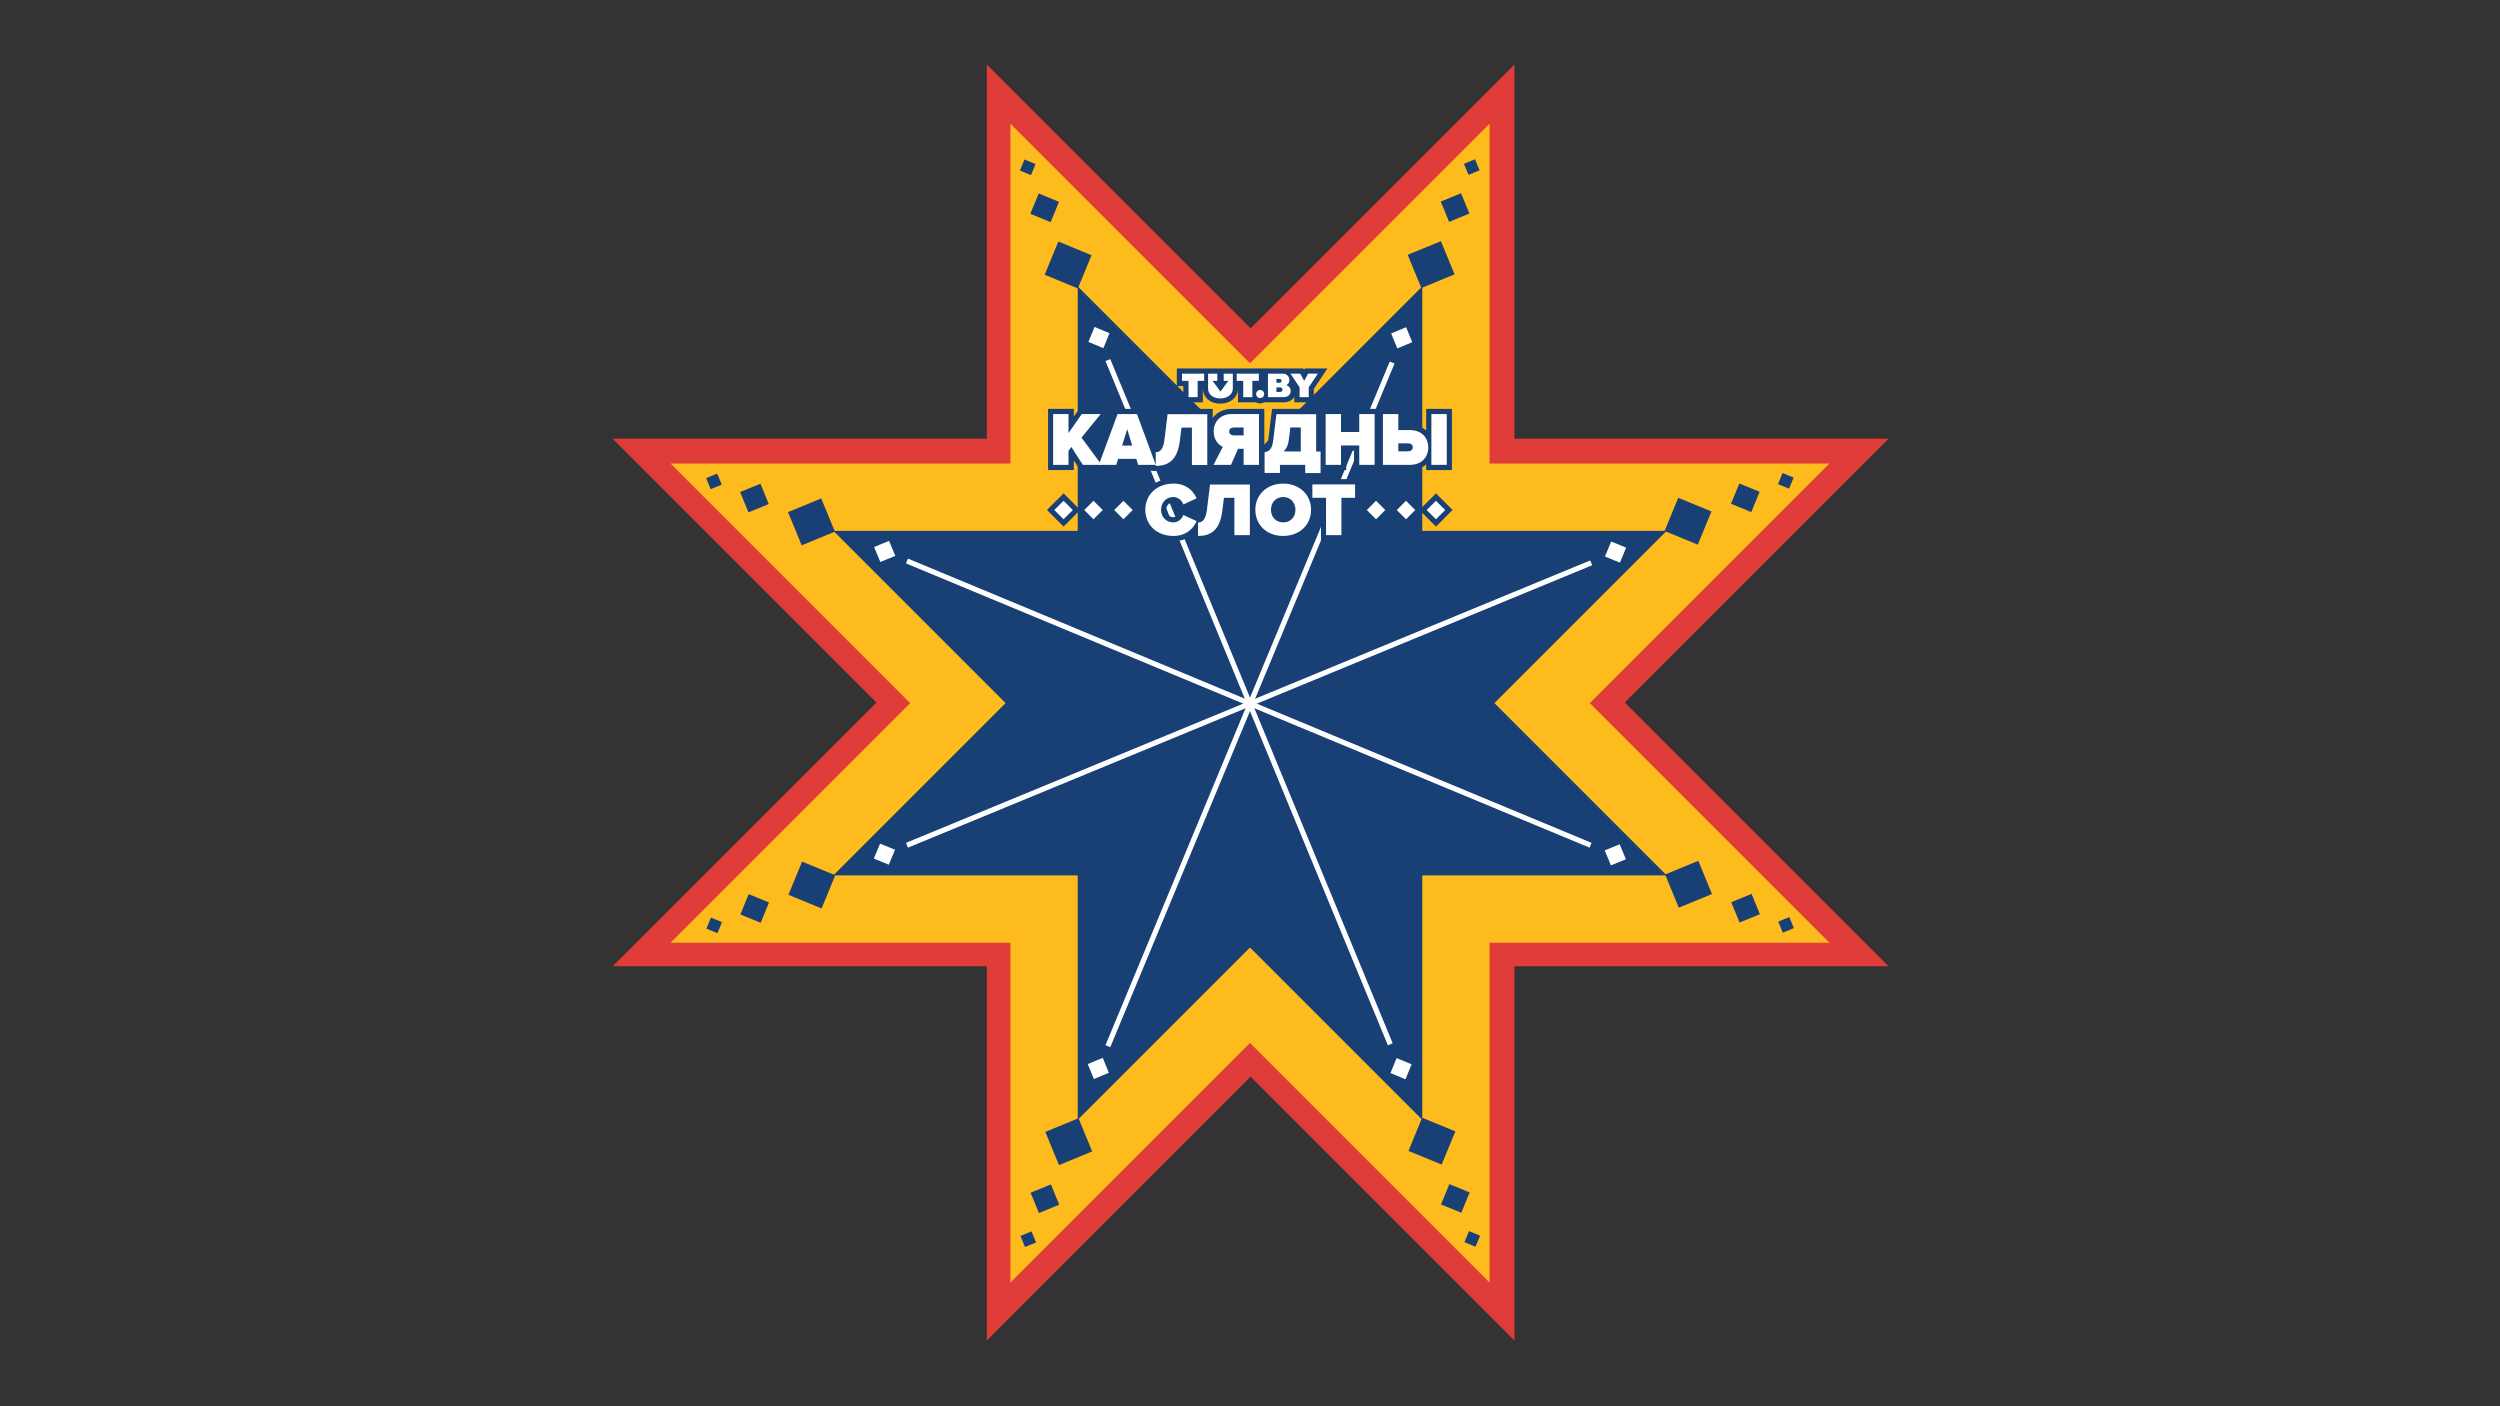 <svg version="1.1" id="Layer_1" xmlns="http://www.w3.org/2000/svg" x="0" y="0" viewBox="0 0 1920 1080" xml:space="preserve"><rect x="0" y="0" width="1920" height="1080" fill="#333333" stroke="none"/><style>.st2{fill:#194074}.st3{fill:#fff}</style><path fill="#e03c3a" d="M1247.9 539.5l202.6-202.6h-287.4V49.5L960.5 252.1 757.9 49.5v287.4H470.5l202.6 202.6-202.6 202.6h287.4v287.4l202.6-202.6 202.6 202.6V742.1h287.4z"/><path fill="#febb1d" d="M1221 540l184-184h-261V95L960 279 776 95v261H515l184 184-184 184h261v261l184-184 184 184V724h261z"/><path class="st2" d="M1147.7 540L1280 407.7h-187.7V220L960 352.3 827.7 220v187.7H640L772.3 540 640 672.3h187.7V860L960 727.7 1092.3 860V672.3H1280zm-364 409.2l8.5-3.5 3.5 8.5-8.5 3.5-3.5-8.5zm7.8-33.2l15.6-6.4 6.4 15.6-15.6 6.4-6.4-15.6z"/><path class="st2" d="M802.8 869.3l25.5-10.5 10.5 25.5-25.5 10.5-10.5-25.5zm333.5-738.5l-8.5 3.5-3.5-8.5 8.5-3.5 3.5 8.5zm-7.8 33.2l-15.6 6.4-6.4-15.6 15.6-6.4 6.4 15.6zm-11.4 46.7l-25.5 10.5-10.5-25.5 25.5-10.5 10.5 25.5zM546 704.7l8.5 3.5-3.5 8.5-8.5-3.5 3.5-8.5zm29-18l15.6 6.4-6.4 15.6-15.6-6.4 6.4-15.6zm41-25l25.5 10.5-10.5 25.5-25.5-10.5 10.5-25.5zm758-286.4l-8.5-3.5 3.5-8.5 8.5 3.5-3.5 8.5zm-29 18l-15.6-6.4 6.4-15.6 15.6 6.4-6.4 15.6zm-41.1 25l-25.5-10.5 10.5-25.5 25.5 10.5-10.5 25.5zm-753.1-54.6l3.5 8.5-8.5 3.5-3.5-8.5 8.5-3.5zm33.2 7.8l6.4 15.6-15.6 6.4-6.4-15.6 15.6-6.4zm46.7 11.3l10.5 25.5-25.5 10.5-10.5-25.5 25.5-10.5zm738.5 333.5l-3.5-8.5 8.5-3.5 3.5 8.5-8.5 3.5zm-33.2-7.8l-6.4-15.6 15.6-6.4 6.4 15.6-15.6 6.4zm-46.7-11.4l-10.5-25.5 25.5-10.5 10.5 25.5-25.5 10.5zM795.3 126l-3.5 8.5-8.5-3.5 3.5-8.5 8.5 3.5zm18 29l-6.4 15.6-15.6-6.4 6.4-15.6 15.6 6.4zm25 41l-10.5 25.5-25.5-10.5 10.5-25.5 25.5 10.5zm286.4 758l3.5-8.5 8.5 3.5-3.5 8.5-8.5-3.5zm-18-29l6.4-15.6 15.6 6.4-6.4 15.6-15.6-6.4zm-25-41.1l10.5-25.5 25.5 10.5-10.5 25.5-25.5-10.5z"/><path class="st3" d="M1067.3 277.7l3.7 1.5-218.3 525-3.7-1.5 218.3-525zM835.4 817.2l11.5-4.8 4.7 11.5-11.5 4.8-4.7-11.5zm249.2-554.4l-11.5 4.8-4.7-11.5 11.5-4.8 4.7 11.5z"/><path class="st3" d="M1221.3 430.4l1.5 3.7L697.3 651l-1.5-3.7 525.5-216.9zM675.9 647.9l11.5 4.7-4.8 11.5-11.5-4.7 4.8-11.5zm568.2-215.8l-11.5-4.7 4.8-11.5 11.5 4.7-4.8 11.5z"/><path class="st3" d="M1222.3 647.3l-1.5 3.7-525-218.3 1.5-3.7 525 218.3zM682.8 415.4l4.8 11.5-11.5 4.7-4.8-11.5 11.5-4.7zm554.4 249.2l-4.8-11.5 11.5-4.7 4.8 11.5-11.5 4.7z"/><path class="st3" d="M1069.6 801.3l-3.7 1.5L849 277.3l3.7-1.5 216.9 525.5zM852.1 255.9l-4.7 11.5-11.5-4.8 4.7-11.5 11.5 4.8zm215.8 568.2l4.7-11.5 11.5 4.8-4.7 11.5-11.5-4.8z"/><path class="st2" d="M903.8 292.5v4h5V309h15v-10.5c0 5.7 4.6 11.5 13.5 11.5 3.7 0 7-1.1 9.5-3.2s4-5.1 4-8.3v-2V309h13.8c1 .5 2 .8 3.2.8 1.1 0 2.2-.3 3.2-.8h14.8c4.1 0 6.8-1.8 8.2-4.2v4.2h15v-10.3l6.3-9.5 4.2-6.2h-17.4l-.6 1.1-.6-1.1h-97.1v9.5zM824.7 361v-7.4l3.6 5.6 1.2 1.8h30.8l.9-2.8.5-1.7h8.1l.5 1.7.9 2.8h12.5v.7h4c13.3 0 20.6-7.4 22.5-22.7l.8-6.7h.5V361H948l1-2.4 2-4.5v6.9h16.1v6.2H987V361h11.4v6.2h19.8V361h15.7v-14.9h6V361h43c5 0 9.3-1.6 12.4-4.3v4.3h19.8v-47h-19.8v16.6c-3.1-2.7-7.4-4.3-12.4-4.3h-5V314H1040v13.8h-6V314h-57.1l-2.8 23.2c-.7 5.2-1.7 5.8-3.1 6.1V314h-24.8c-6.4 0-11.7 2.6-14.8 7v-7h-38l-.4 3.5-2.4 19.6c-.5 3.6-1.2 5.1-1.7 5.6-.3.3-.4.5-1.1.5h-.9l-11-29.2h-20.4l-12.1 32.7-7.7-10.5 18.1-22.2h-24.9l-4.2 5.9V314h-19.8v47h19.8zm168.2-18.3c.4-1.2.7-2.4.8-3.7l.8-6.7h.5v10.4h-2.1zm-59 1.8l-2.6 5.1v-8c.7 1.1 1.6 2.1 2.6 2.9zm110.8 23.5h-40.8v6.4l-.4-.4c-4.7-4.3-11-6.6-18-6.6-6.9 0-13.3 2.4-18 6.6-1.4 1.3-2.7 2.8-3.7 4.4V368h-38.1l-1.9 15.7-1.1-2.6c-2.2-5.1-8-13.7-21.5-13.7-14.8 0-25.6 10.2-25.6 24.1 0 14 10.7 24.1 25.6 24.1 6.7 0 11.5-2.3 14.9-5.1v5.1h4c13.3 0 20.7-7.4 22.5-22.7l.8-6.7h.5V415h19.9v-10.3c1 1.6 2.3 3.1 3.7 4.4 4.7 4.3 11 6.6 18 6.6s13.3-2.4 18-6.6c4.8-4.4 7.5-10.6 7.5-17.5 0-1.8-.2-3.5-.5-5.2h4V415h19.9v-28.7h10.5V368h-.2zm-143.5 17.8c1.8 0 3.3 1.5 3.8 2.9l.9 2.8-.9 2.8c-.5 1.4-2 2.9-3.8 2.9-3.8 0-5.5-2.9-5.5-5.7 0-2.8 1.7-5.7 5.5-5.7zm22.4-.8l-.8 6.2c-.5 3.6-1.2 5.1-1.8 5.7l-.4-.2-10.2-4.7-1-.4 1-.5 10.2-4.7 3-1.4zm61.9.8c2.7 0 5.4 1.8 5.4 5.8s-2.7 5.7-5.4 5.7-5.4-1.8-5.4-5.7c0-4.1 2.7-5.8 5.4-5.8zm127.2 3l-7-7-2.9-2.9-2.8 2.9-7.1 7-1.6 1.6-1.6-1.6-7-7-2.9-2.9-2.8 2.9-7.1 7-1.6 1.6-1.6-1.6-7-7-2.9-2.9-2.8 2.9-7.1 7-2.8 2.9 2.8 2.8 7.1 7.1 2.8 2.8 2.9-2.8 7-7.1 1.6-1.6 1.6 1.6 7.1 7.1 2.8 2.8 2.9-2.8 7-7.1 1.6-1.6 1.6 1.6 7.1 7.1 2.8 2.8 2.9-2.8 7-7.1 2.9-2.8zm-247-7l-2.9-2.9-2.8 2.9-7.1 7-1.6 1.6-1.6-1.6-7-7-2.9-2.9-2.8 2.9-7.1 7-1.6 1.6-1.6-1.6-7-7-2.9-2.9-2.8 2.9-7.1 7-2.8 2.9 2.8 2.8 7.1 7.1 2.8 2.8 2.9-2.8 7-7.1 1.6-1.6 1.6 1.6 7.1 7.1 2.8 2.8 2.9-2.8 7-7.1 1.6-1.6 1.6 1.6 7.1 7.1 2.8 2.8 2.9-2.8 7-7.1 2.9-2.8-2.9-2.9z"/><path class="st3" d="M924.8 292.5V287h-17v5.5h5V305h7v-12.5h5zm42 0V287h-17v5.5h5V305h7v-12.5h5zm7-5.5h11.5c5.5 0 6.6 7.2 2.4 8.8 4.9 1 5.1 9.2-1.9 9.2h-12v-18zm6.5 7h2.3c2.2 0 2.2-3 0-3h-2.3v3zm0 7h2.8c2.5 0 2.5-3.5 0-3.5h-2.8v3.5zm24.8-3.5l7-10.5h-7.5l-3 5.5-3-5.5h-7.5l7 10.5v7.5h7v-7.5zm-37.3 2c1.7 0 3.1 1.4 3.1 3.1s-1.4 3.1-3.1 3.1c-1.7 0-3.1-1.4-3.1-3.1s1.4-3.1 3.1-3.1zm-21-12.5h-7v5.5h3.6l-6.1 8.2-6.1-8.2h3.7V287h-7.1v11.5c0 3.9 3.3 7.5 9.5 7.5 5.9 0 9.5-3.6 9.5-7.5V287zm-115.2 70l-8.8-13.7-2.2 2.9V357h-11.8v-39h11.8v14.6l10.2-14.6h14.5l-14.7 18.1L846 357h-14.4z"/><path class="st3" d="M874.1 357l-1.4-4.6h-14l-1.4 4.6h-13.4l14.4-39h14.9l14.4 39h-13.5zm-8.4-27.4l-3.9 12.6h7.7l-3.8-12.6zm21.9 17.7c3.3 0 5.8-2.2 6.7-9.6l2.4-19.6h30.5v39h-11.8v-28.7h-8l-1.3 10.2c-1.9 15.4-9.4 19.2-18.5 19.2v-10.5zM932 357l7.1-13.8c-3.1-1.5-7-5.1-7-11.8 0-7.3 4.9-13.4 14-13.4h20.8v39h-11.8v-12.3h-4.3l-5.4 12.3H932zm23.1-22.6v-6.1h-7.2c-2 0-3.9.9-3.9 3 0 2.2 1.9 3.1 3.9 3.1h7.2zm16.1 12.9c3.5-.6 5.8-2.2 6.7-9.6l2.4-19.6h30.5v28.7h3.4v16.5h-11.8V357H983v6.2h-11.8v-15.9zm14.7-.6H999v-18.4h-8l-1.3 10.2c-.4 3.4-1.8 6.1-3.8 8.2zm58 10.3v-14.9h-14V357h-11.8v-39h11.8v13.8h14V318h11.8v39h-11.8zm30-39v12.3h9c9.1 0 14 6.1 14 13.3 0 7.3-4.9 13.4-14 13.4h-20.8v-39h11.8zm0 22.5v6.1h7.5c2 0 3.6-1 3.6-3.1 0-2-1.6-3-3.6-3h-7.5zm25.4 16.5v-39h11.8v39h-11.8zm-219.7 34.5c0-12 9.3-20.1 21.6-20.1 10.3 0 15.4 6 17.8 11.3l-10.2 4.7c-1-3-4.1-5.7-7.6-5.7-5.7 0-9.5 4.3-9.5 9.8 0 5.4 3.8 9.7 9.5 9.7 3.5 0 6.6-2.6 7.6-5.7l10.2 4.7c-2.3 5.2-7.5 11.4-17.8 11.4-12.3.1-21.6-8.1-21.6-20.1zm40.5 9.8c3.3 0 5.8-2.2 6.8-9.6l2.4-19.6h30.6V411H948v-28.7h-8l-1.3 10.2c-1.9 15.4-9.5 19.1-18.6 19.1v-10.3zm44-9.8c0-12 9.3-20.1 21.4-20.1 12.1 0 21.4 8.2 21.4 20.1 0 12-9.3 20.1-21.4 20.1-12.1.1-21.4-8.1-21.4-20.1zm30.8 0c0-5.4-3.7-9.8-9.4-9.8s-9.4 4.3-9.4 9.8c0 5.4 3.7 9.7 9.4 9.7 5.7.1 9.4-4.3 9.4-9.7zm23.5 19.5v-28.7h-10.5V372h32.8v10.3h-10.5V411h-11.8zm38.4-26.4l7.1 7.1-7.1 7.1-7.1-7.1 7.1-7.1zm23 0l7.1 7.1-7.1 7.1-7.1-7.1 7.1-7.1zm23 0l7.1 7.1-7.1 7.1-7.1-7.1 7.1-7.1zm-286 0l7.1 7.1-7.1 7.1-7.1-7.1 7.1-7.1zm23 0l7.1 7.1-7.1 7.1-7.1-7.1 7.1-7.1zm23 0l7.1 7.1-7.1 7.1-7.1-7.1 7.1-7.1z"/></svg>